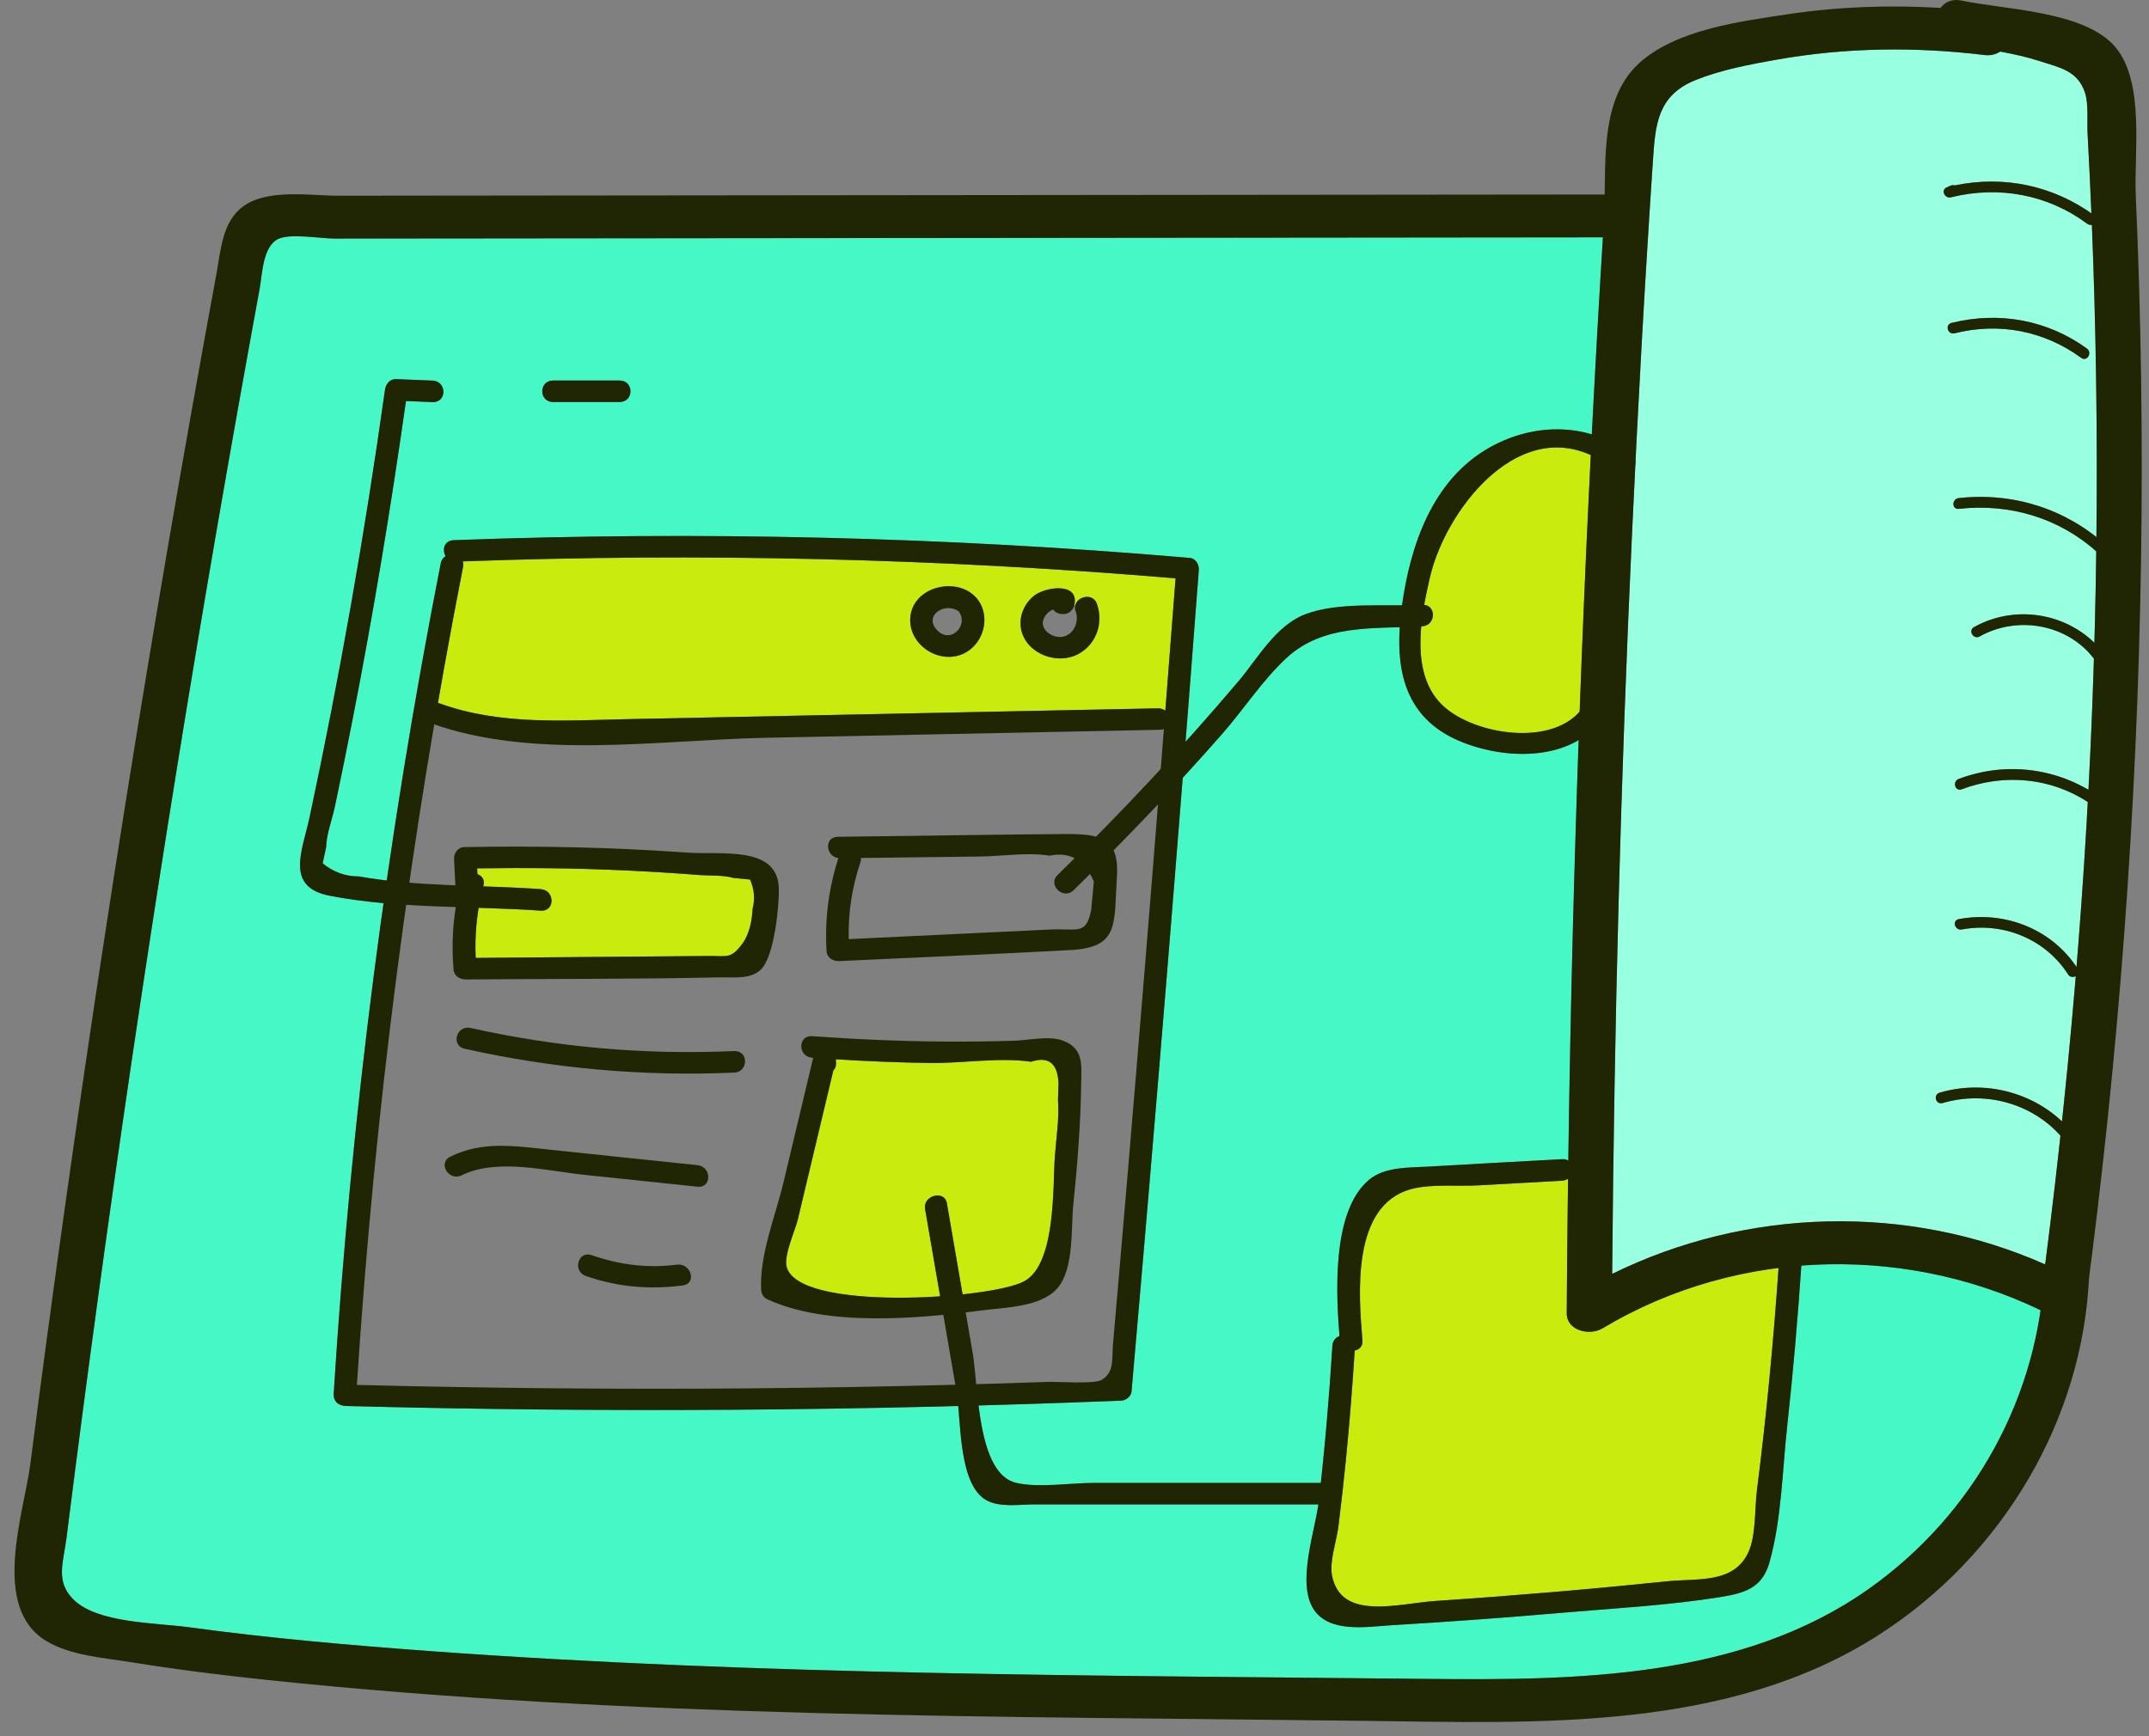 <svg width="99" height="80" viewBox="0 0 99 80" fill="none" xmlns="http://www.w3.org/2000/svg">
<rect x="0" y="0" width="99" height="80" fill="#808080" stroke="none"/>
<g clip-path="url(#clip0_16_13625)">
<path d="M65.874 26.601C65.784 26.99 65.689 27.421 65.608 27.874C66.181 27.923 66.143 28.824 65.513 28.862H65.475C65.347 30.238 65.506 31.652 66.522 32.563C67.949 33.841 71.363 34.397 72.774 32.786C72.918 28.846 73.09 24.91 73.286 20.971C69.77 19.372 66.571 23.591 65.873 26.601H65.874Z" fill="#CAEB0E"/>
<path d="M21.913 44.139C24.231 44.12 26.548 44.101 28.867 44.082L32.62 44.052C33.496 44.044 33.663 44.196 34.183 43.507C34.528 43.049 34.642 42.433 34.672 41.874C34.786 41.424 34.748 40.974 34.555 40.528C34.297 40.505 34.039 40.479 33.781 40.452C33.334 40.316 32.703 40.357 32.234 40.319C31.069 40.229 29.905 40.157 28.74 40.104C26.49 40.002 24.236 39.98 21.983 40.014L21.994 40.279C22.199 40.351 22.343 40.529 22.275 40.793C22.272 40.812 22.267 40.828 22.264 40.845C23.155 40.875 24.043 40.91 24.908 40.97C25.576 41.016 25.58 42.006 24.908 41.961C23.979 41.896 23.019 41.863 22.052 41.828C21.926 42.591 21.881 43.348 21.915 44.138L21.913 44.139Z" fill="#CAEB0E"/>
<path d="M68.102 54.62C67.149 54.673 65.928 54.544 65.013 54.794C62.244 55.538 62.59 59.667 62.767 61.769C62.79 62.037 62.62 62.192 62.411 62.23C62.301 63.924 62.168 65.61 62.001 67.3C61.898 68.31 61.786 69.319 61.66 70.324C61.577 70.997 61.239 71.939 61.361 72.585C61.767 74.713 64.422 73.882 66.159 73.765C67.935 73.648 69.71 73.512 71.481 73.364C73.257 73.212 75.029 73.046 76.8 72.861C78.197 72.718 79.877 72.99 80.548 71.512C80.897 70.752 80.832 69.496 80.938 68.673C81.371 65.267 81.697 61.852 81.932 58.427C79.098 58.783 76.328 59.709 73.828 61.206C73.232 61.565 72.17 61.323 72.175 60.506C72.19 58.442 72.209 56.374 72.24 54.31C72.163 54.362 72.073 54.397 71.959 54.405L68.1 54.62H68.102Z" fill="#CAEB0E"/>
<path d="M48.595 53.3C48.655 52.45 48.807 51.531 48.739 50.681C48.747 50.431 48.755 50.178 48.766 49.929C48.731 48.995 48.306 48.658 47.499 48.923C46.031 48.708 44.332 49.002 42.84 48.979C41.394 48.961 39.949 48.9 38.504 48.809C38.508 48.866 38.512 48.926 38.515 48.983C38.523 49.13 38.474 49.243 38.39 49.323C38.018 50.884 37.647 52.446 37.274 54.007C37.1 54.732 36.929 55.459 36.754 56.184C36.633 56.698 36.109 57.821 36.239 58.361C36.554 59.689 40.256 59.938 43.311 59.73C43.079 58.387 42.848 57.049 42.617 55.707C42.51 55.08 43.515 54.815 43.622 55.442C43.864 56.84 44.103 58.24 44.346 59.638C45.643 59.502 46.713 59.283 47.168 59.044C48.655 58.266 48.496 54.659 48.595 53.298V53.3Z" fill="#CAEB0E"/>
<path d="M29.016 33.134C31.625 33.08 34.236 33.028 36.85 32.974C42.343 32.861 47.84 32.751 53.337 32.638C53.481 32.634 53.599 32.679 53.686 32.751C53.846 30.718 54.001 28.683 54.157 26.65C43.234 25.73 32.275 25.47 21.319 25.867C21.346 25.939 21.354 26.022 21.334 26.114C20.925 28.204 20.537 30.296 20.174 32.389C20.209 32.397 20.239 32.408 20.272 32.419C23.075 33.432 26.076 33.195 29.017 33.134H29.016ZM47.639 27.451C48.148 27.039 49.737 26.805 49.491 27.882L49.532 27.89C49.638 27.474 50.341 27.312 50.526 27.811C50.829 28.635 50.556 29.596 49.767 30.083C49.027 30.541 48.003 30.355 47.426 29.738C46.785 29.058 46.914 28.029 47.638 27.451H47.639ZM42.548 27.375C43.22 26.887 44.274 26.868 44.889 27.454C44.897 27.462 44.904 27.473 44.911 27.481C44.934 27.5 44.957 27.519 44.979 27.546C45.552 28.203 45.434 29.225 44.819 29.822C44.109 30.506 43.006 30.363 42.369 29.667C41.743 28.986 41.773 27.939 42.547 27.376L42.548 27.375Z" fill="#CAEB0E"/>
<path d="M75.185 24.566C75.056 27.345 74.942 30.124 74.839 32.906C74.524 41.499 74.338 50.097 74.27 58.699C80.461 55.652 87.878 55.444 94.218 58.265C94.471 56.287 94.707 54.31 94.92 52.329C93.61 50.866 91.49 50.242 89.498 50.825C89.176 50.919 89.039 50.439 89.357 50.348C91.383 49.758 93.542 50.306 94.991 51.675C95.226 49.444 95.443 47.21 95.625 44.975C95.516 45.043 95.36 45.035 95.272 44.899C94.248 43.296 92.317 42.472 90.378 42.828C90.052 42.888 89.912 42.412 90.242 42.351C92.374 41.957 94.501 42.815 95.659 44.562C95.868 42.03 96.042 39.493 96.179 36.956C94.457 35.837 92.336 35.636 90.375 36.369C90.064 36.486 89.927 36.006 90.238 35.889C92.253 35.137 94.411 35.344 96.21 36.392C96.32 34.376 96.403 32.361 96.46 30.342C96.453 30.335 96.445 30.327 96.438 30.316C95.228 28.761 92.944 28.35 91.203 29.325C90.915 29.488 90.653 29.056 90.942 28.894C92.763 27.877 95.05 28.218 96.484 29.619C96.492 29.351 96.499 29.087 96.506 28.818C96.536 27.68 96.555 26.542 96.571 25.404C94.834 23.865 92.603 23.189 90.239 23.445C89.905 23.483 89.91 22.984 90.239 22.95C92.565 22.693 94.799 23.344 96.579 24.747C96.617 21.102 96.587 17.454 96.488 13.812C96.454 12.664 96.417 11.51 96.371 10.36C96.303 10.371 96.223 10.36 96.155 10.308C94.345 8.965 92.092 8.542 89.876 9.09C89.595 9.158 89.402 8.761 89.675 8.637C89.732 8.61 89.792 8.584 89.849 8.558C89.921 8.523 89.986 8.523 90.046 8.542C92.281 8.077 94.504 8.534 96.347 9.831C96.298 8.594 96.238 7.355 96.17 6.118C96.143 5.608 96.223 4.78 96.052 4.27C95.711 3.241 94.862 3.109 93.958 2.815C93.381 2.625 92.767 2.494 92.145 2.376C91.954 2.5 91.716 2.572 91.424 2.535C88.233 2.149 85.031 2.187 81.863 2.747C80.615 2.966 79.295 3.216 78.111 3.688C76.354 4.396 76.259 5.748 76.15 7.363C76.089 8.267 76.028 9.166 75.975 10.07C75.736 13.817 75.528 17.571 75.341 21.325C75.287 22.402 75.235 23.483 75.186 24.565L75.185 24.566ZM89.907 14.877C92.1 14.336 94.338 14.748 96.141 16.063C96.402 16.253 96.144 16.683 95.879 16.49C94.18 15.253 92.119 14.842 90.048 15.356C89.722 15.435 89.585 14.959 89.907 14.875V14.877Z" fill="#98FFE1"/>
<path d="M67.377 34.203C64.877 33.216 64.338 31.156 64.486 28.899C62.582 28.956 60.719 28.975 59.258 30.325C58.161 31.345 57.292 32.691 56.303 33.818C55.707 34.499 55.1 35.175 54.486 35.84C53.739 45.273 52.953 54.702 52.127 64.128C52.108 64.332 51.876 64.532 51.664 64.54C49.467 64.627 47.274 64.703 45.078 64.76C45.28 66.366 45.67 68.064 46.819 68.329C47.859 68.57 49.327 68.329 50.412 68.329H60.791C60.81 68.329 60.829 68.329 60.844 68.332C61.076 66.223 61.25 64.112 61.383 61.999C61.399 61.777 61.535 61.629 61.71 61.565C61.547 59.565 61.356 55.788 63.072 54.362C63.799 53.757 64.888 53.811 65.787 53.757C67.844 53.633 69.903 53.527 71.96 53.413C72.078 53.405 72.176 53.432 72.252 53.478C72.339 47.021 72.499 40.559 72.731 34.102C71.202 35.009 69.043 34.862 67.377 34.204V34.203Z" fill="#46F8C5"/>
<path d="M82.984 58.317C82.818 60.778 82.605 63.24 82.336 65.693C82.108 67.735 82.077 70.003 81.516 71.992C81.19 73.145 80.427 73.403 79.251 73.591C76.835 73.977 74.33 74.109 71.891 74.321C69.3 74.544 66.705 74.733 64.106 74.888C63.002 74.953 61.283 75.263 60.539 74.188C59.727 73.013 60.547 70.657 60.732 69.322H47.617C46.953 69.322 46.013 69.477 45.401 69.103C44.32 68.445 44.267 66.203 44.142 64.785C34.745 65.035 25.341 65.035 15.94 64.785C15.576 64.777 15.349 64.562 15.371 64.21C15.845 56.649 16.612 49.113 17.666 41.613C16.82 41.537 15.989 41.431 15.185 41.273C13.11 40.869 13.93 39.205 14.26 37.659C15.656 31.134 16.809 24.566 17.735 17.965C17.769 17.708 17.947 17.455 18.255 17.471C18.812 17.493 19.366 17.516 19.924 17.538C20.591 17.565 20.596 18.559 19.924 18.529C19.515 18.513 19.108 18.494 18.702 18.48C18.008 23.365 17.204 28.234 16.254 33.085C15.988 34.45 15.712 35.818 15.424 37.179C15.302 37.75 15.029 38.472 15.026 39.039C14.969 39.285 14.916 39.534 14.862 39.78C15.359 40.185 15.909 40.389 16.52 40.385C16.945 40.461 17.378 40.521 17.814 40.57C18.52 35.677 19.35 30.805 20.303 25.95C20.333 25.795 20.42 25.689 20.526 25.629C20.355 25.342 20.458 24.907 20.899 24.891C32.208 24.468 43.524 24.74 54.795 25.708C55.098 25.73 55.243 26.026 55.224 26.279C55.022 28.914 54.818 31.549 54.613 34.184C55.444 33.262 56.26 32.328 57.061 31.383C57.929 30.358 58.763 28.835 60.111 28.313C61.393 27.819 63.1 27.901 64.587 27.893C64.966 25.149 65.979 22.09 68.643 20.608C70.115 19.788 71.81 19.553 73.332 20.019C73.487 16.99 73.654 13.966 73.841 10.938C56.447 10.953 39.048 10.972 21.651 10.987L15.403 10.994C14.774 10.994 13.37 10.742 12.816 11.013C12.1 11.361 12.081 12.658 11.963 13.296C11.284 16.994 10.628 20.687 9.986 24.389C8.734 31.663 7.558 38.949 6.462 46.245C5.384 53.413 4.384 60.593 3.458 67.78C3.325 68.809 3.192 69.833 3.063 70.861C2.922 71.984 2.543 72.85 3.366 73.686C4.467 74.805 7.171 74.771 8.72 74.983C12.415 75.485 16.136 75.811 19.855 76.083C35.094 77.198 50.417 77.198 65.69 77.361C72.662 77.432 80.219 77.353 86.07 73.228C90.452 70.139 93.267 65.455 94.006 60.374C90.561 58.714 86.737 58.026 82.985 58.317H82.984ZM25.483 17.534H28.541C29.213 17.534 29.213 18.524 28.541 18.524H25.483C24.811 18.524 24.811 17.534 25.483 17.534Z" fill="#46F8C5"/>
<path d="M97.433 2.148C96 0.498 92.374 0.451 90.367 0.027C89.923 -0.067 89.593 0.098 89.399 0.364C87.063 0.224 84.721 0.303 82.397 0.651C80.166 0.985 77.193 1.364 75.492 2.929C73.587 4.684 74.033 7.867 73.89 10.162C73.679 13.549 73.487 16.937 73.315 20.326C72.637 33.711 72.261 47.108 72.176 60.508C72.171 61.322 73.233 61.564 73.829 61.206C80.126 57.431 88.14 57.29 94.639 60.69C95.219 60.993 96.018 60.552 96.098 59.95C97.604 48.661 98.455 37.302 98.632 25.922C98.719 20.278 98.64 14.632 98.39 8.993C98.305 7.074 98.825 3.753 97.431 2.148H97.433ZM96.168 6.122C96.308 8.683 96.414 11.247 96.485 13.812C96.624 18.813 96.63 23.818 96.506 28.819C96.261 38.664 95.475 48.489 94.217 58.262C87.878 55.444 80.462 55.652 74.27 58.698C74.362 47.316 74.658 35.936 75.185 24.564C75.451 18.828 75.763 13.092 76.15 7.363C76.258 5.748 76.356 4.396 78.113 3.689C79.294 3.215 80.613 2.966 81.864 2.746C85.031 2.187 88.233 2.147 91.422 2.536C91.713 2.572 91.954 2.502 92.143 2.376C92.764 2.493 93.38 2.625 93.956 2.813C94.861 3.11 95.709 3.241 96.051 4.271C96.221 4.781 96.141 5.608 96.169 6.12L96.168 6.122Z" fill="#202504"/>
<path d="M94.185 58.48C93.937 64.276 90.99 69.759 86.069 73.229C80.219 77.354 72.661 77.433 65.688 77.36C50.413 77.199 35.092 77.199 19.854 76.083C16.134 75.811 12.414 75.488 8.72 74.983C7.171 74.771 4.467 74.803 3.367 73.687C2.543 72.85 2.923 71.983 3.064 70.862C3.192 69.835 3.323 68.808 3.455 67.781C4.381 60.593 5.381 53.414 6.459 46.246C7.556 38.95 8.732 31.664 9.987 24.39C10.625 20.689 11.284 16.992 11.962 13.298C12.08 12.659 12.098 11.36 12.815 11.01C13.368 10.74 14.771 10.993 15.4 10.992L21.651 10.987C39.431 10.969 57.212 10.952 74.991 10.934C76.332 10.933 76.108 8.96 74.777 8.961C57.274 8.978 39.772 8.995 22.27 9.012C20.047 9.014 17.824 9.017 15.603 9.019C14.296 9.02 12.315 8.676 11.181 9.525C10.232 10.235 10.167 11.554 9.976 12.588C9.576 14.753 9.185 16.92 8.8 19.087C7.374 27.12 6.044 35.168 4.81 43.23C3.576 51.291 2.439 59.367 1.398 67.453C1.107 69.715 -0.453 74.066 2.14 75.619C3.253 76.285 4.76 76.386 6.018 76.588C8.108 76.926 10.213 77.19 12.32 77.411C29.06 79.17 45.978 79.083 62.797 79.293C70.826 79.393 79.6 79.802 86.567 75.324C92.297 71.64 95.959 65.369 96.24 58.805C96.294 57.544 94.238 57.204 94.183 58.477L94.185 58.48Z" fill="#202504"/>
<path d="M54.798 25.706C43.527 24.739 32.21 24.467 20.901 24.89C20.46 24.907 20.358 25.339 20.53 25.627C20.422 25.69 20.337 25.796 20.307 25.95C17.826 38.596 16.179 51.371 15.374 64.211C15.351 64.564 15.578 64.777 15.942 64.786C27.85 65.099 39.763 65.016 51.666 64.538C51.878 64.529 52.109 64.332 52.127 64.127C53.235 51.516 54.268 38.899 55.227 26.276C55.246 26.026 55.1 25.73 54.799 25.705L54.798 25.706ZM51.27 61.994C51.219 62.583 51.35 63.231 50.747 63.585C50.406 63.786 48.72 63.661 48.313 63.675C46.825 63.727 45.337 63.772 43.849 63.811C40.737 63.893 37.624 63.947 34.511 63.974C28.486 64.025 22.463 63.966 16.442 63.815C17.259 51.162 18.89 38.576 21.335 26.115C21.353 26.022 21.344 25.941 21.319 25.869C32.275 25.471 43.235 25.73 54.156 26.649C53.258 38.435 52.298 50.217 51.269 61.994H51.27Z" fill="#202504"/>
<path d="M53.337 32.639C47.84 32.75 42.344 32.863 36.848 32.974C34.237 33.028 31.626 33.08 29.015 33.134C26.075 33.194 23.075 33.432 20.272 32.418C19.647 32.192 19.213 33.095 19.842 33.322C24.561 35.029 30.371 34.095 35.307 33.995C41.353 33.872 47.399 33.749 53.445 33.626C54.116 33.613 54.005 32.626 53.338 32.639H53.337Z" fill="#202504"/>
<path d="M44.979 27.546C44.958 27.521 44.934 27.5 44.911 27.481C44.903 27.472 44.897 27.463 44.888 27.454C44.273 26.869 43.218 26.888 42.547 27.377C41.774 27.941 41.742 28.986 42.367 29.667C43.007 30.362 44.111 30.507 44.819 29.82C45.434 29.223 45.55 28.205 44.979 27.546ZM43.14 29.004C42.552 28.323 43.581 27.723 44.17 28.177C44.648 28.817 43.766 29.728 43.14 29.004Z" fill="#202504"/>
<path d="M50.526 27.812C50.303 27.21 49.332 27.569 49.554 28.173C49.768 28.753 49.319 29.517 48.604 29.32C48.329 29.245 48.053 29.022 48.04 28.732C48.033 28.557 48.128 28.379 48.253 28.256C48.319 28.192 48.395 28.14 48.48 28.102C48.498 28.099 48.505 28.093 48.52 28.089C48.613 28.216 48.766 28.304 48.972 28.295C48.991 28.295 49.011 28.294 49.03 28.293C49.266 28.283 49.444 28.087 49.49 27.882C49.736 26.806 48.148 27.041 47.638 27.45C46.916 28.03 46.787 29.058 47.425 29.739C48.004 30.356 49.028 30.543 49.769 30.084C50.557 29.596 50.831 28.636 50.527 27.813L50.526 27.812Z" fill="#202504"/>
<path d="M31.628 39.285C28.218 39.041 24.8 38.97 21.382 39.032C21.089 39.038 20.905 39.328 20.917 39.577C20.94 40.038 20.964 40.498 20.986 40.959C20.992 41.08 21.035 41.175 21.1 41.244C20.859 42.39 20.796 43.501 20.895 44.688C20.918 44.974 21.19 45.133 21.467 45.131C25.357 45.098 29.253 45.122 33.142 45.035C33.767 45.02 34.608 45.151 35.081 44.645C35.678 44.007 35.899 41.721 35.879 40.934C35.828 38.941 33.215 39.399 31.628 39.285ZM34.671 41.874C34.642 42.434 34.527 43.049 34.181 43.508C33.663 44.196 33.496 44.042 32.619 44.05L28.866 44.081C26.549 44.1 24.232 44.119 21.914 44.139C21.863 42.995 21.977 41.917 22.273 40.793C22.342 40.53 22.197 40.352 21.995 40.278L21.981 40.014C24.234 39.981 26.487 40.002 28.739 40.105C29.905 40.159 31.069 40.231 32.233 40.322C32.705 40.358 33.333 40.315 33.782 40.454C34.041 40.479 34.299 40.504 34.556 40.529C34.748 40.976 34.788 41.425 34.672 41.874H34.671Z" fill="#202504"/>
<path d="M49.048 38.43C45.564 38.46 42.08 38.515 38.596 38.558C37.956 38.566 38.031 39.466 38.62 39.538C38.172 40.965 37.99 42.344 38.079 43.844C38.095 44.121 38.379 44.3 38.651 44.286C42.208 44.117 45.767 43.97 49.321 43.777C51.589 43.654 51.31 42.558 51.452 40.452C51.573 38.654 50.798 38.415 49.049 38.431L49.048 38.43ZM50.264 41.96C50.024 43.105 49.634 42.771 48.393 42.83C47.298 42.882 46.204 42.935 45.11 42.987C43.107 43.083 41.102 43.179 39.098 43.273C39.073 42.049 39.242 40.918 39.639 39.724C39.662 39.657 39.667 39.595 39.664 39.534C41.488 39.512 43.312 39.489 45.136 39.467C46.143 39.455 47.362 39.263 48.352 39.428C49.29 39.232 49.971 39.63 50.392 40.624C50.349 41.069 50.307 41.515 50.266 41.961L50.264 41.96Z" fill="#202504"/>
<path d="M33.821 48.431C29.716 48.612 25.684 48.262 21.683 47.367C21.03 47.221 20.752 48.177 21.406 48.324C25.49 49.238 29.628 49.608 33.821 49.424C34.488 49.395 34.493 48.402 33.821 48.432V48.431Z" fill="#202504"/>
<path d="M32.131 53.689L25.304 52.973C23.692 52.803 22.225 52.567 20.746 53.297C20.15 53.591 20.676 54.447 21.272 54.154C22.895 53.354 25.207 53.955 26.911 54.134C28.65 54.317 30.391 54.499 32.131 54.681C32.797 54.751 32.792 53.758 32.131 53.689Z" fill="#202504"/>
<path d="M31.18 58.273C29.838 58.448 28.527 58.281 27.261 57.836C26.631 57.614 26.359 58.572 26.984 58.793C28.44 59.304 29.924 59.43 31.456 59.231C32.118 59.145 31.837 58.189 31.179 58.273H31.18Z" fill="#202504"/>
<path d="M48.937 47.94C48.328 47.717 47.352 47.937 46.721 47.955C45.687 47.987 44.651 48 43.617 47.994C41.547 47.984 39.48 47.892 37.415 47.746C36.745 47.698 36.749 48.691 37.415 48.738C37.431 48.738 37.447 48.74 37.462 48.741C37.007 50.651 36.552 52.559 36.097 54.469C35.724 56.035 34.983 57.818 35.065 59.427C35.074 59.594 35.157 59.777 35.323 59.855C38.056 61.145 42.291 60.766 45.205 60.384C46.269 60.245 47.953 60.234 48.71 59.362C49.487 58.465 49.334 56.602 49.442 55.544C49.632 53.681 49.783 51.801 49.808 49.928C49.82 49.04 49.929 48.301 48.938 47.939L48.937 47.94ZM48.594 53.302C48.495 54.66 48.656 58.267 47.167 59.049C45.597 59.872 36.736 60.45 36.237 58.363C36.108 57.822 36.633 56.701 36.756 56.186C36.929 55.461 37.101 54.736 37.274 54.01C37.647 52.448 38.019 50.886 38.391 49.324C38.473 49.245 38.523 49.133 38.514 48.985C38.511 48.927 38.508 48.869 38.504 48.811C39.949 48.9 41.393 48.962 42.841 48.982C44.329 49.002 46.032 48.709 47.497 48.924C48.307 48.66 48.729 48.995 48.764 49.931C48.756 50.181 48.747 50.431 48.739 50.681C48.806 51.532 48.655 52.453 48.594 53.304V53.302Z" fill="#202504"/>
<path d="M65.512 27.868C63.861 27.963 61.67 27.71 60.113 28.312C58.766 28.834 57.928 30.357 57.061 31.382C54.432 34.489 51.64 37.461 48.718 40.321C48.249 40.779 48.986 41.48 49.455 41.023C51.828 38.7 54.12 36.305 56.303 33.818C57.291 32.691 58.16 31.343 59.259 30.325C60.978 28.731 63.258 28.99 65.511 28.859C66.177 28.82 66.182 27.829 65.511 27.868H65.512Z" fill="#202504"/>
<path d="M60.79 68.33C58.528 68.33 56.266 68.33 54.004 68.33C52.807 68.33 51.609 68.33 50.412 68.33C49.326 68.33 47.858 68.569 46.82 68.33C45.002 67.911 45.079 63.903 44.809 62.339C44.413 60.041 44.018 57.742 43.621 55.443C43.512 54.815 42.508 55.081 42.616 55.707C43.1 58.516 43.584 61.327 44.068 64.136C44.282 65.377 44.135 68.334 45.402 69.105C46.013 69.477 46.956 69.322 47.618 69.322C49.081 69.322 50.545 69.322 52.008 69.322C54.936 69.322 57.863 69.322 60.79 69.322C61.461 69.322 61.462 68.331 60.79 68.331V68.33Z" fill="#202504"/>
<path d="M81.949 58.229C81.711 61.719 81.381 65.202 80.938 68.674C80.833 69.497 80.898 70.753 80.551 71.514C79.878 72.99 78.198 72.72 76.801 72.864C75.03 73.046 73.258 73.213 71.484 73.364C69.709 73.514 67.934 73.649 66.157 73.767C64.421 73.883 61.764 74.715 61.361 72.585C61.239 71.94 61.578 70.998 61.66 70.323C61.785 69.317 61.899 68.309 61.999 67.301C62.176 65.536 62.313 63.768 62.424 61.997C62.464 61.36 61.421 61.362 61.382 61.997C61.232 64.4 61.029 66.797 60.754 69.19C60.604 70.493 59.7 72.971 60.54 74.186C61.285 75.263 63.003 74.953 64.107 74.887C66.705 74.732 69.3 74.543 71.893 74.319C74.333 74.108 76.835 73.977 79.251 73.59C80.426 73.402 81.189 73.144 81.515 71.99C82.076 70.002 82.109 67.736 82.334 65.694C82.608 63.21 82.821 60.72 82.991 58.228C83.035 57.59 81.991 57.593 81.949 58.228V58.229Z" fill="#202504"/>
<path d="M71.961 53.413C69.903 53.528 67.843 53.634 65.785 53.756C64.886 53.81 63.8 53.756 63.071 54.361C61.294 55.838 61.562 59.832 61.723 61.769C61.776 62.401 62.819 62.406 62.765 61.769C62.59 59.665 62.242 55.537 65.012 54.791C65.926 54.545 67.149 54.672 68.1 54.62L71.96 54.405C72.626 54.368 72.631 53.375 71.96 53.413H71.961Z" fill="#202504"/>
<path d="M75.171 21.002C73.308 19.463 70.746 19.436 68.646 20.607C65.966 22.102 64.957 25.188 64.581 27.948C64.226 30.56 64.528 33.079 67.378 34.204C69.489 35.038 72.394 35.049 73.805 33.127C74.19 32.602 73.288 32.106 72.906 32.627C71.581 34.431 67.994 33.88 66.522 32.561C64.912 31.117 65.456 28.415 65.875 26.601C66.648 23.263 70.49 18.444 74.433 21.701C74.937 22.118 75.677 21.419 75.17 20.999L75.171 21.002Z" fill="#202504"/>
<path d="M24.907 40.969C22.172 40.777 19.216 40.862 16.523 40.383C15.912 40.386 15.359 40.186 14.863 39.781C14.917 39.534 14.971 39.286 15.026 39.038C15.029 38.47 15.304 37.749 15.425 37.179C15.712 35.816 15.991 34.45 16.258 33.082C17.205 28.235 18.01 23.365 18.702 18.479C19.109 18.495 19.517 18.512 19.924 18.529C20.595 18.557 20.594 17.564 19.924 17.537C19.369 17.514 18.812 17.492 18.256 17.468C17.947 17.456 17.771 17.708 17.735 17.964C16.81 24.565 15.658 31.135 14.262 37.66C13.932 39.204 13.112 40.869 15.187 41.274C18.272 41.877 21.765 41.742 24.907 41.962C25.577 42.009 25.574 41.016 24.907 40.97V40.969Z" fill="#202504"/>
<path d="M28.542 17.533H25.484C24.814 17.533 24.812 18.524 25.484 18.524H28.542C29.213 18.524 29.214 17.533 28.542 17.533Z" fill="#202504"/>
<path d="M96.522 9.957C94.644 8.568 92.35 8.063 90.045 8.545C89.986 8.526 89.918 8.526 89.847 8.559C89.789 8.585 89.731 8.612 89.672 8.639C89.4 8.764 89.593 9.161 89.873 9.092C92.089 8.543 94.343 8.97 96.153 10.309C96.415 10.503 96.786 10.154 96.522 9.958V9.957Z" fill="#202504"/>
<path d="M96.141 16.062C94.338 14.748 92.1 14.334 89.909 14.878C89.584 14.958 89.722 15.437 90.047 15.356C92.12 14.841 94.181 15.252 95.878 16.49C96.144 16.684 96.404 16.254 96.141 16.062Z" fill="#202504"/>
<path d="M97.001 25.104C95.163 23.453 92.754 22.675 90.239 22.951C89.909 22.987 89.906 23.484 90.239 23.447C92.627 23.186 94.88 23.882 96.632 25.455C96.876 25.675 97.245 25.324 97.001 25.104Z" fill="#202504"/>
<path d="M96.886 30.067C95.508 28.299 92.944 27.774 90.939 28.897C90.651 29.059 90.913 29.488 91.202 29.325C92.943 28.35 95.225 28.763 96.437 30.318C96.635 30.572 97.088 30.325 96.888 30.067H96.886Z" fill="#202504"/>
<path d="M96.89 36.84C94.971 35.412 92.514 35.038 90.237 35.89C89.929 36.006 90.063 36.485 90.376 36.368C92.467 35.586 94.74 35.865 96.522 37.191C96.784 37.385 97.155 37.037 96.891 36.84H96.89Z" fill="#202504"/>
<path d="M95.721 44.648C94.572 42.848 92.41 41.95 90.241 42.35C89.912 42.41 90.051 42.889 90.38 42.828C92.316 42.47 94.249 43.297 95.271 44.898C95.446 45.171 95.896 44.921 95.722 44.647L95.721 44.648Z" fill="#202504"/>
<path d="M95.949 52.871C94.655 50.662 91.901 49.606 89.358 50.347C89.039 50.44 89.175 50.918 89.497 50.825C91.82 50.147 94.316 51.102 95.499 53.122C95.662 53.401 96.113 53.151 95.949 52.871Z" fill="#202504"/>
</g>
<defs>
<clipPath id="clip0_16_13625">
<rect width="98" height="79.351" fill="white" transform="translate(0.669)"/>
</clipPath>
</defs>
</svg>
